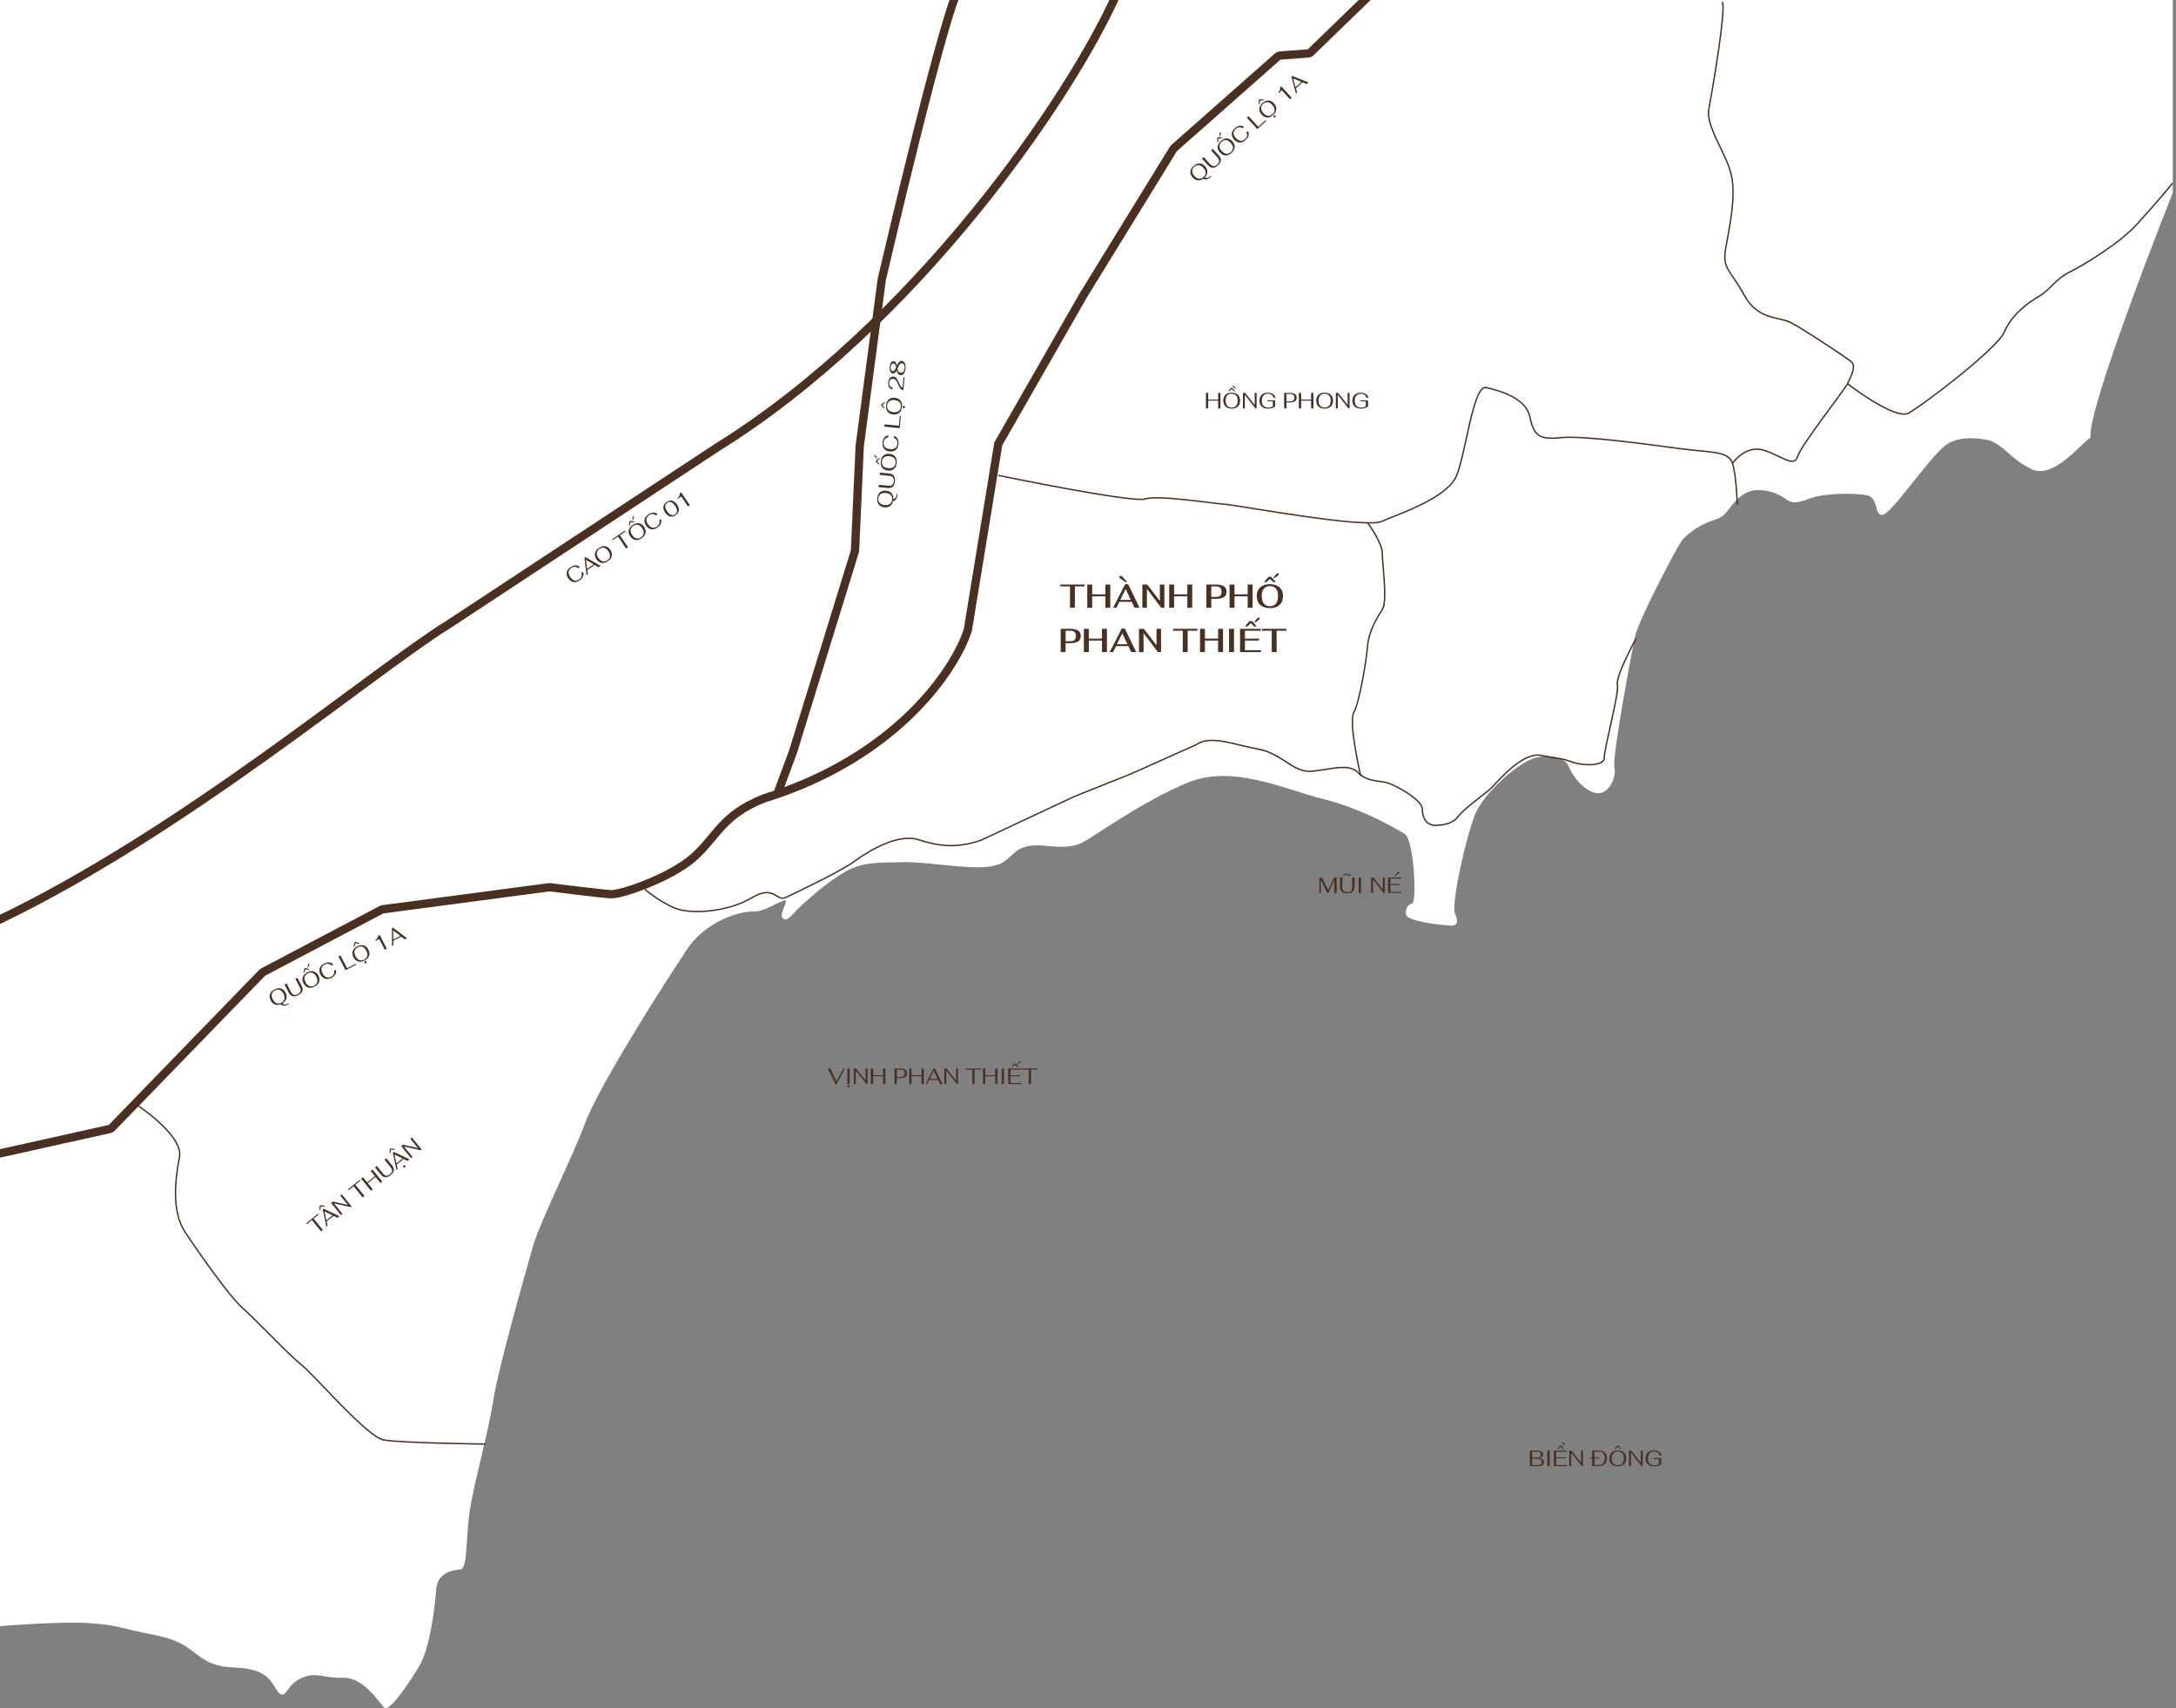 <svg width="786" height="617" viewBox="0 0 786 617" fill="none" xmlns="http://www.w3.org/2000/svg">
<rect x="0" y="0" width="786" height="617" fill="#808080" stroke="none"/>
<path d="M-0.16 587.31V-1.32H784.84V69.6C784.84 69.6 753.58 148.15 755.17 157.97C751.46 160.35 741.64 173.36 733.68 169.38C725.72 165.4 724.29 161.04 718.55 159.03C718.55 159.03 708.64 156.45 702.76 160.8C696.88 165.15 682.88 186.22 679.82 185.98C676.76 185.74 678.76 179.63 674.05 178.8C669.34 177.97 658.63 178.15 653.75 180.02C648.87 181.89 647.12 181.9 644.75 180.02C642.38 178.14 634.87 175.14 629.75 178.52C624.63 181.9 624.37 186.28 619.62 187.65C614.87 189.02 609.48 192.41 607.23 195.65C604.98 198.89 591.72 224.43 590.59 229.81C589.46 235.19 582.28 273.24 583.14 277.16C584 281.08 580.69 287.93 575.67 286.22C570.65 284.51 567.23 278.63 566.37 276.3C565.51 273.97 559.15 271.65 552.91 274.3C546.67 276.95 536.14 286.67 533.08 293.52C530.02 300.37 524.27 325.34 525.49 329.74C526.49 332.07 527.08 334.39 524.02 334.27C520.96 334.15 508.11 332.8 507.87 330.27C507.63 327.74 508.53 326.85 510.15 326.27C511.77 325.69 510.81 303.19 507.36 301.14C503.91 299.09 492.19 292.14 477.97 288.57C463.75 285 445.37 276.05 429.24 282.57C413.11 289.09 394.68 302.45 390.94 304.32C387.2 306.19 382.58 305.9 379.41 305.62C376.24 305.34 370.63 304.46 366.88 307.62C363.13 310.78 362.28 312.7 355.08 313.18C347.88 313.66 332.9 311.08 326.13 311.37C319.36 311.66 312.45 310.93 305.82 314.53C299.19 318.13 291.42 325.19 288.54 327.93C285.66 330.67 284.54 332.93 282.78 331.67C281.02 330.41 285.51 324.47 283.21 325.19C280.91 325.91 275.72 329.37 272.12 329.19C268.52 329.01 255.42 331.78 247.93 343.19C240.44 354.6 233.09 366.24 230.36 370.85C227.63 375.46 215.08 395.46 210.96 406.6C206.84 417.74 194.96 441.46 192.51 450.14C190.06 458.82 179.98 493.97 178.24 505.45C176.5 516.93 170.99 536.34 169.58 546.37C168.17 556.4 168.98 566.63 166.17 566.83C163.36 567.03 157.95 568.03 157.55 574.05C157.15 580.07 155.34 595.31 151.33 601.93C147.32 608.55 140.7 618.18 138.89 616.77C137.08 615.36 131.67 605.77 124.05 605.94C116.43 606.11 114.51 603.69 109.13 605.94C103.75 608.19 103.53 612.89 101.4 611.88C99.27 610.87 98.82 605.61 92.55 603.48C86.28 601.35 81.45 603.25 75.18 600.12C68.91 596.99 68.01 592.83 55.79 590.48C43.57 588.13 43.24 587.01 32.71 586.22C22.18 585.43 -0.16 587.31 -0.16 587.31Z" fill="white"/>
<path d="M403.5 -2.5C386.5 36 330 117.5 259.339 161.389L162 225.5C134.5 242.5 65.6 301 -2 333" stroke="#4A3021" stroke-width="3" stroke-miterlimit="10"/>
<path d="M-2 417L39.748 407.715C39.938 407.673 40.112 407.576 40.248 407.436L94.719 351.295C94.793 351.219 94.878 351.155 94.971 351.106L137.872 328.504C137.977 328.449 138.09 328.412 138.207 328.397L198.382 320.437C198.467 320.426 198.541 320.424 198.626 320.435C200.187 320.632 217.017 322.75 220.63 322.95C224.42 323.16 241.92 317.1 250.35 309.81C258.78 302.52 260.5 294.5 275.84 288.39C324.036 273.526 345.061 241.701 349.579 227.577C349.593 227.531 349.604 227.486 349.612 227.439L360.6 160.29L391.37 106.55L423.882 53.727C423.934 53.643 423.998 53.567 424.072 53.502L461.638 20.323C461.802 20.178 462.007 20.091 462.224 20.075L472.7 19.278C472.933 19.26 473.152 19.161 473.32 18.999L495.5 -2.5" stroke="#4A3021" stroke-width="3" stroke-miterlimit="10"/>
<path d="M347 -5C342.5 -2.5 318.5 101.001 318.5 101.001L310.542 161.071L308.832 198.971L286.431 271.561L280.5 287.5" stroke="#4A3021" stroke-width="3" stroke-miterlimit="10"/>
<path d="M360.609 171.681C360.609 171.681 408.919 181.681 413.609 180.201C418.299 178.721 437.019 181.691 442.339 182.111C447.659 182.531 492.999 191.051 499.169 188.281C505.339 185.511 522.789 179.981 526.169 171.681C529.549 163.381 532.169 138.911 536.809 139.971C541.449 141.031 551.069 143.591 552.559 150.401C554.049 157.211 555.749 158.911 563.839 158.061C571.929 157.211 596.189 160.621 607.039 162.061C617.889 163.501 624.28 162.761 625.77 167.301C627.26 171.841 627.529 182.231 627.529 182.231" stroke="#4A3021" stroke-width="0.5" stroke-miterlimit="10"/>
<path d="M625.789 167.35C625.789 167.35 630.439 160.5 637.139 162.61C643.839 164.72 647.979 169.06 649.359 164.78C650.739 160.5 666.259 140.84 667.359 138.55C668.459 136.26 670.579 132.3 668.829 130.74C667.079 129.18 651.199 118.74 646.879 116.5C642.559 114.26 635.029 115.77 629.979 106.5C624.929 97.23 621.979 97.22 623.369 89.5C624.759 81.78 627.129 70.94 625.369 63.13C623.609 55.32 616.089 45.86 617.279 39.34C618.469 32.82 623.529 3.63 622.149 0.68" stroke="#4A3021" stroke-width="0.5" stroke-miterlimit="10"/>
<path d="M667.359 138.6C667.359 138.6 684.519 151.89 689.439 149.18C694.359 146.47 721.379 126.05 724.019 119.84C726.659 113.63 732.399 109.44 736.739 106.84C741.079 104.24 742.049 101.05 747.739 98.17C753.429 95.29 765.539 87.88 771.819 81.07C778.099 74.26 784.819 66.15 784.819 66.15" stroke="#4A3021" stroke-width="0.5" stroke-miterlimit="10"/>
<path d="M48.832 398.6C48.832 398.6 66.392 410 64.832 417.89C63.272 425.78 61.952 437.51 66.762 444.81C71.572 452.11 82.912 468.28 87.532 472.32C92.152 476.36 104.262 489.24 109.072 493.09C113.882 496.94 132.532 518.86 138.502 520.02C144.472 521.18 175.332 521.53 175.332 521.53" stroke="#4A3021" stroke-width="0.5" stroke-miterlimit="10"/>
<path d="M232.961 321.21C232.961 321.21 240.251 327.38 246.081 328.67C251.911 329.96 263.391 329.1 271.571 324.22C279.751 319.34 280.331 325.8 283.921 324.08C287.511 322.36 303.441 314.89 308.921 310.87C314.401 306.85 324.711 300.97 331.751 303.26C338.791 305.55 345.671 306.56 354.431 303.41L388.161 287.62L408.5 279.5L432 269C437.17 265.27 445.861 269 454.471 270.54C463.081 272.08 467.101 279.15 473.851 278.54C480.601 277.93 487.201 275.54 490.501 278.98C493.801 282.42 498.111 281.85 501.121 282.71C504.131 283.57 513.751 288.88 513.751 292.18C513.751 295.48 515.331 298.18 518.631 298.07C521.931 297.96 524.951 297.35 526.811 294.76C528.671 292.17 537.151 286.15 538.871 284.43C540.591 282.71 549.781 271.51 556.531 272.8C563.281 274.09 563.991 273.8 568.011 275.24C572.031 276.68 579.641 276.68 579.491 273.66C579.341 270.64 584.951 250.27 584.231 247.25C583.511 244.23 590.961 230.6 590.961 230.6" stroke="#4A3021" stroke-width="0.5" stroke-miterlimit="10"/>
<path d="M386.5 211.784H382.996V211.1H391.768V211.784H388.264V219.5H386.5V211.784ZM392.73 211.1H394.506V214.652H399.27V211.1H401.046V219.5H399.27V215.336H394.506V219.5H392.73V211.1ZM408.784 217.352H404.32L403.276 219.5H402.052L406.42 210.98H407.5L411.616 219.5H409.792L408.784 217.352ZM408.46 216.668L406.6 212.696L404.656 216.668H408.46ZM404.752 208.964C404.424 208.748 404.26 208.548 404.26 208.364C404.26 208.252 404.304 208.164 404.392 208.1C404.48 208.036 404.596 208.004 404.74 208.004C404.9 208.004 405.044 208.032 405.172 208.088C405.3 208.144 405.42 208.236 405.532 208.364L407.176 210.26H406.6L404.752 208.964ZM412.64 211.1H414.392L418.964 217.052V211.1H420.596V219.5H419.468L414.272 212.66V219.5H412.64V211.1ZM422.331 211.1H424.107V214.652H428.871V211.1H430.647V219.5H428.871V215.336H424.107V219.5H422.331V211.1ZM435.76 211.1H439.168C440.392 211.1 441.336 211.304 442 211.712C442.672 212.112 443.008 212.772 443.008 213.692C443.008 214.604 442.68 215.264 442.024 215.672C441.368 216.08 440.416 216.284 439.168 216.284H437.536V219.5H435.76V211.1ZM439.192 215.588C439.872 215.588 440.384 215.448 440.728 215.168C441.072 214.888 441.244 214.396 441.244 213.692C441.244 213.004 441.072 212.516 440.728 212.228C440.392 211.932 439.88 211.784 439.192 211.784H437.536V215.588H439.192ZM444.14 211.1H445.916V214.652H450.68V211.1H452.456V219.5H450.68V215.336H445.916V219.5H444.14V211.1ZM458.718 219.62C457.734 219.62 456.882 219.448 456.162 219.104C455.45 218.76 454.906 218.264 454.53 217.616C454.154 216.96 453.966 216.176 453.966 215.264C453.966 214.368 454.154 213.6 454.53 212.96C454.914 212.32 455.462 211.832 456.174 211.496C456.886 211.152 457.734 210.98 458.718 210.98C459.694 210.98 460.534 211.152 461.238 211.496C461.95 211.832 462.494 212.32 462.87 212.96C463.254 213.6 463.446 214.368 463.446 215.264C463.446 216.176 463.258 216.96 462.882 217.616C462.506 218.264 461.962 218.76 461.25 219.104C460.538 219.448 459.694 219.62 458.718 219.62ZM458.718 218.936C459.662 218.936 460.386 218.624 460.89 218C461.394 217.368 461.646 216.456 461.646 215.264C461.646 214.096 461.394 213.204 460.89 212.588C460.386 211.972 459.662 211.664 458.718 211.664C457.766 211.664 457.034 211.976 456.522 212.6C456.018 213.216 455.766 214.104 455.766 215.264C455.766 216.456 456.018 217.368 456.522 218C457.026 218.624 457.758 218.936 458.718 218.936ZM460.986 207.344C461.138 207.152 461.322 207.056 461.538 207.056C461.666 207.056 461.766 207.084 461.838 207.14C461.918 207.196 461.958 207.272 461.958 207.368C461.958 207.448 461.906 207.544 461.802 207.656C461.706 207.76 461.542 207.904 461.31 208.088L460.47 208.736H459.93L460.986 207.344ZM458.202 208.328H459.234L460.83 210.26H459.978L458.718 209.072L457.458 210.26H456.606L458.202 208.328ZM383.137 227.1H386.545C387.769 227.1 388.713 227.304 389.377 227.712C390.049 228.112 390.385 228.772 390.385 229.692C390.385 230.604 390.057 231.264 389.401 231.672C388.745 232.08 387.793 232.284 386.545 232.284H384.913V235.5H383.137V227.1ZM386.569 231.588C387.249 231.588 387.761 231.448 388.105 231.168C388.449 230.888 388.621 230.396 388.621 229.692C388.621 229.004 388.449 228.516 388.105 228.228C387.769 227.932 387.257 227.784 386.569 227.784H384.913V231.588H386.569ZM391.517 227.1H393.293V230.652H398.057V227.1H399.833V235.5H398.057V231.336H393.293V235.5H391.517V227.1ZM407.571 233.352H403.107L402.063 235.5H400.839L405.207 226.98H406.287L410.403 235.5H408.579L407.571 233.352ZM407.247 232.668L405.387 228.696L403.443 232.668H407.247ZM411.427 227.1H413.179L417.751 233.052V227.1H419.383V235.5H418.255L413.059 228.66V235.5H411.427V227.1ZM427.229 227.784H423.725V227.1H432.497V227.784H428.993V235.5H427.229V227.784ZM433.458 227.1H435.234V230.652H439.998V227.1H441.774V235.5H439.998V231.336H435.234V235.5H433.458V227.1ZM443.957 227.1H445.733V235.5H443.957V227.1ZM447.919 227.1H455.467V227.784H449.695V230.652H454.795V231.336H449.695V234.816H455.467V235.5H447.919V227.1ZM454.087 223.344C454.239 223.152 454.423 223.056 454.639 223.056C454.767 223.056 454.867 223.084 454.939 223.14C455.019 223.196 455.059 223.272 455.059 223.368C455.059 223.448 455.007 223.544 454.903 223.656C454.807 223.76 454.643 223.904 454.411 224.088L453.571 224.736H453.031L454.087 223.344ZM451.303 224.328H452.335L453.931 226.26H453.079L451.819 225.072L450.559 226.26H449.707L451.303 224.328ZM459.373 227.784H455.869V227.1H464.641V227.784H461.137V235.5H459.373V227.784Z" fill="#4A3021"/>
<path d="M112.649 440.628L110.81 442.12L110.568 441.822L114.886 438.319L115.128 438.617L113.295 440.104L116.581 444.155L115.935 444.679L112.649 440.628ZM120.493 439.106L117.989 441.137L118.341 442.727L117.906 443.079L116.589 436.834L116.924 436.562L122.634 439.244L121.938 439.808L120.493 439.106ZM120.108 438.924L117.184 437.505L117.896 440.718L120.108 438.924ZM115.428 435.581L115.863 435.229L117.405 435.554L117.1 435.801L115.883 435.697L115.733 436.91L115.429 437.157L115.428 435.581ZM119.623 434.475L120.275 433.946L125.659 435.172L122.922 431.799L123.468 431.355L126.997 435.704L126.674 435.966L120.628 434.597L123.698 438.38L123.151 438.824L119.623 434.475ZM127.712 428.406L125.874 429.898L125.632 429.6L129.949 426.096L130.191 426.395L128.358 427.882L131.645 431.932L130.999 432.456L127.712 428.406ZM130.464 425.679L131.11 425.154L132.627 427.024L135.417 424.761L133.899 422.891L134.546 422.367L138.074 426.716L137.428 427.24L135.654 425.053L132.864 427.316L134.639 429.503L133.992 430.027L130.464 425.679ZM141.086 424.375C140.365 424.96 139.714 425.224 139.132 425.167C138.551 425.102 138.015 424.768 137.525 424.163L135.463 421.623L136.109 421.098L138.287 423.782C138.663 424.246 139.06 424.511 139.478 424.577C139.896 424.643 140.351 424.477 140.844 424.077C141.328 423.683 141.583 423.278 141.607 422.859C141.636 422.438 141.459 421.991 141.076 421.519L138.898 418.835L139.544 418.311L141.606 420.852C142.097 421.456 142.314 422.05 142.257 422.631C142.197 423.209 141.806 423.79 141.086 424.375ZM145.803 418.569L143.299 420.601L143.651 422.19L143.216 422.543L141.899 416.297L142.234 416.025L147.944 418.707L147.248 419.272L145.803 418.569ZM145.418 418.387L142.495 416.968L143.206 420.182L145.418 418.387ZM146.324 421.536C146.229 421.613 146.125 421.646 146.013 421.634C145.908 421.623 145.818 421.572 145.744 421.481C145.67 421.39 145.639 421.292 145.65 421.187C145.665 421.078 145.72 420.985 145.815 420.908C145.91 420.831 146.011 420.798 146.116 420.809C146.225 420.816 146.316 420.866 146.39 420.957C146.464 421.048 146.494 421.148 146.479 421.256C146.471 421.365 146.42 421.458 146.324 421.536ZM140.738 415.045L141.173 414.692L142.715 415.017L142.41 415.264L141.193 415.16L141.044 416.373L140.739 416.62L140.738 415.045ZM144.933 413.939L145.585 413.409L150.969 414.635L148.232 411.262L148.778 410.818L152.307 415.167L151.984 415.429L145.938 414.06L149.008 417.844L148.461 418.287L144.933 413.939Z" fill="#4A3021"/>
<path d="M482.824 316.9V322.5H481.992V317.796L479.816 322.5H479.424L477.088 317.732V322.5H476.592V316.9H477.544L479.776 321.508L481.912 316.9H482.824ZM486.646 322.58C485.718 322.58 485.046 322.375 484.63 321.964C484.219 321.548 484.014 320.951 484.014 320.172V316.9H484.846V320.356C484.846 320.953 484.987 321.409 485.27 321.724C485.553 322.039 486.011 322.196 486.646 322.196C487.27 322.196 487.723 322.041 488.006 321.732C488.294 321.423 488.438 320.964 488.438 320.356V316.9H489.27V320.172C489.27 320.951 489.065 321.548 488.654 321.964C488.243 322.375 487.574 322.58 486.646 322.58ZM485.254 316.34C485.254 316.073 485.329 315.857 485.478 315.692C485.633 315.527 485.833 315.444 486.078 315.444C486.227 315.444 486.358 315.473 486.47 315.532C486.587 315.585 486.71 315.663 486.838 315.764C486.929 315.839 487.011 315.897 487.086 315.94C487.161 315.983 487.235 316.004 487.31 316.004C487.449 316.004 487.566 315.953 487.662 315.852C487.763 315.745 487.819 315.609 487.83 315.444H488.038C488.038 315.705 487.961 315.921 487.806 316.092C487.657 316.257 487.462 316.34 487.222 316.34C487.067 316.34 486.937 316.316 486.83 316.268C486.729 316.215 486.617 316.14 486.494 316.044C486.409 315.975 486.334 315.924 486.27 315.892C486.206 315.855 486.131 315.836 486.046 315.836C485.881 315.836 485.745 315.884 485.638 315.98C485.531 316.071 485.475 316.191 485.47 316.34H485.254ZM490.779 316.9H491.611V322.5H490.779V316.9ZM495.248 316.9H496.088L499.496 321.244V316.9H500.2V322.5H499.784L495.952 317.628V322.5H495.248V316.9ZM501.381 316.9H506.125V317.284H502.213V319.308H505.669V319.684H502.213V322.116H506.125V322.5H501.381V316.9ZM504.821 315.108C504.944 314.969 505.085 314.9 505.245 314.9C505.325 314.9 505.386 314.921 505.429 314.964C505.477 315.001 505.501 315.049 505.501 315.108C505.501 315.22 505.4 315.345 505.197 315.484L503.973 316.34H503.693L504.821 315.108Z" fill="#4A3021"/>
<path d="M299.032 385.9H299.952L302.184 390.628L304.584 385.9H305.128L302.24 391.58H301.808L299.032 385.9ZM306.076 385.9H306.908V391.5H306.076V385.9ZM306.492 392.676C306.37 392.676 306.268 392.636 306.188 392.556C306.114 392.481 306.076 392.385 306.076 392.268C306.076 392.151 306.114 392.055 306.188 391.98C306.268 391.905 306.37 391.868 306.492 391.868C306.615 391.868 306.714 391.905 306.788 391.98C306.868 392.055 306.908 392.151 306.908 392.268C306.908 392.385 306.868 392.481 306.788 392.556C306.714 392.636 306.615 392.676 306.492 392.676ZM308.42 385.9H309.26L312.668 390.244V385.9H313.372V391.5H312.956L309.124 386.628V391.5H308.42V385.9ZM314.553 385.9H315.385V388.308H318.977V385.9H319.809V391.5H318.977V388.684H315.385V391.5H314.553V385.9ZM323.115 385.9H325.235C326.003 385.9 326.598 386.041 327.019 386.324C327.441 386.607 327.651 387.039 327.651 387.62C327.651 388.196 327.443 388.625 327.027 388.908C326.611 389.191 326.014 389.332 325.235 389.332H323.947V391.5H323.115V385.9ZM325.251 388.948C326.297 388.948 326.819 388.505 326.819 387.62C326.819 386.729 326.297 386.284 325.251 386.284H323.947V388.948H325.251ZM328.428 385.9H329.26V388.308H332.852V385.9H333.684V391.5H332.852V388.684H329.26V391.5H328.428V385.9ZM338.857 390.044H335.633L334.905 391.5H334.345L337.257 385.82H337.689L340.433 391.5H339.537L338.857 390.044ZM338.673 389.66L337.297 386.716L335.825 389.66H338.673ZM341.1 385.9H341.94L345.348 390.244V385.9H346.052V391.5H345.636L341.804 386.628V391.5H341.1V385.9ZM351.206 386.284H348.838V385.9H354.398V386.284H352.038V391.5H351.206V386.284ZM355.061 385.9H355.893V388.308H359.485V385.9H360.317V391.5H359.485V388.684H355.893V391.5H355.061V385.9ZM361.826 385.9H362.658V391.5H361.826V385.9ZM364.17 385.9H368.914V386.284H365.002V388.308H368.458V388.684H365.002V391.116H368.914V391.5H364.17V385.9ZM368.162 383.484C368.274 383.356 368.381 383.292 368.482 383.292C368.551 383.292 368.607 383.311 368.65 383.348C368.693 383.38 368.714 383.425 368.714 383.484C368.714 383.537 368.687 383.591 368.634 383.644C368.581 383.697 368.485 383.777 368.346 383.884L367.642 384.396H367.378L368.162 383.484ZM366.33 384.116H366.89L367.882 385.34H367.49L366.61 384.492L365.73 385.34H365.338L366.33 384.116ZM371.581 386.284H369.213V385.9H374.773V386.284H372.413V391.5H371.581V386.284Z" fill="#4A3021"/>
<path d="M552.592 523.9H555.2C555.872 523.9 556.405 524.017 556.8 524.252C557.195 524.487 557.392 524.807 557.392 525.212C557.392 525.559 557.251 525.857 556.968 526.108C556.685 526.353 556.315 526.511 555.856 526.58C556.464 526.639 556.928 526.78 557.248 527.004C557.568 527.223 557.728 527.553 557.728 527.996C557.728 528.481 557.528 528.855 557.128 529.116C556.728 529.372 556.149 529.5 555.392 529.5H552.592V523.9ZM554.896 526.404C555.435 526.404 555.848 526.308 556.136 526.116C556.424 525.919 556.568 525.633 556.568 525.26C556.568 524.929 556.432 524.684 556.16 524.524C555.888 524.364 555.475 524.284 554.92 524.284H553.424V526.404H554.896ZM555.472 529.116C555.92 529.116 556.269 529.015 556.52 528.812C556.771 528.609 556.896 528.324 556.896 527.956C556.896 527.567 556.723 527.276 556.376 527.084C556.035 526.887 555.525 526.788 554.848 526.788H553.424V529.116H555.472ZM558.92 523.9H559.752V529.5H558.92V523.9ZM561.264 523.9H566.008V524.284H562.096V526.308H565.552V526.684H562.096V529.116H566.008V529.5H561.264V523.9ZM564.472 522.18C564.461 522.137 564.456 522.103 564.456 522.076C564.456 521.996 564.475 521.932 564.512 521.884C564.555 521.836 564.619 521.783 564.704 521.724C564.784 521.671 564.845 521.617 564.888 521.564C564.931 521.511 564.952 521.447 564.952 521.372C564.952 521.308 564.931 521.255 564.888 521.212C564.845 521.169 564.779 521.148 564.688 521.148C564.592 521.148 564.52 521.172 564.472 521.22C564.429 521.268 564.405 521.324 564.4 521.388H564.088C564.088 521.249 564.147 521.14 564.264 521.06C564.381 520.98 564.531 520.94 564.712 520.94C564.893 520.94 565.037 520.98 565.144 521.06C565.251 521.14 565.304 521.249 565.304 521.388C565.304 521.489 565.28 521.569 565.232 521.628C565.184 521.681 565.112 521.743 565.016 521.812C564.947 521.855 564.893 521.897 564.856 521.94C564.824 521.977 564.808 522.023 564.808 522.076C564.808 522.113 564.816 522.148 564.832 522.18H564.472ZM563.424 522.116H563.984L564.976 523.34H564.584L563.704 522.492L562.824 523.34H562.432L563.424 522.116ZM566.826 523.9H567.666L571.074 528.244V523.9H571.778V529.5H571.362L567.53 524.628V529.5H566.826V523.9ZM577.268 523.9C578.314 523.9 579.108 524.129 579.652 524.588C580.196 525.047 580.468 525.719 580.468 526.604C580.468 527.527 580.194 528.241 579.644 528.748C579.1 529.249 578.324 529.5 577.316 529.5H575.092V526.716H574.476V526.364H575.092V523.9H577.268ZM577.428 529.116C578.138 529.116 578.682 528.9 579.06 528.468C579.444 528.036 579.636 527.415 579.636 526.604C579.636 525.841 579.45 525.265 579.076 524.876C578.703 524.481 578.154 524.284 577.428 524.284H575.924V526.364H577.62V526.716H575.924V529.116H577.428ZM584.378 529.58C583.749 529.58 583.207 529.465 582.754 529.236C582.301 529.007 581.954 528.676 581.714 528.244C581.474 527.807 581.354 527.284 581.354 526.676C581.354 526.079 581.474 525.567 581.714 525.14C581.954 524.708 582.301 524.38 582.754 524.156C583.207 523.932 583.749 523.82 584.378 523.82C585.007 523.82 585.546 523.932 585.994 524.156C586.447 524.38 586.794 524.708 587.034 525.14C587.274 525.567 587.394 526.079 587.394 526.676C587.394 527.284 587.274 527.807 587.034 528.244C586.794 528.676 586.447 529.007 585.994 529.236C585.546 529.465 585.007 529.58 584.378 529.58ZM584.378 529.196C585.071 529.196 585.607 528.977 585.986 528.54C586.365 528.103 586.554 527.481 586.554 526.676C586.554 525.887 586.365 525.279 585.986 524.852C585.613 524.42 585.077 524.204 584.378 524.204C583.679 524.204 583.141 524.417 582.762 524.844C582.383 525.271 582.194 525.881 582.194 526.676C582.194 527.481 582.383 528.103 582.762 528.54C583.141 528.977 583.679 529.196 584.378 529.196ZM584.098 522.116H584.658L585.65 523.34H585.258L584.378 522.492L583.498 523.34H583.106L584.098 522.116ZM588.428 523.9H589.268L592.676 528.244V523.9H593.38V529.5H592.964L589.132 524.628V529.5H588.428V523.9ZM597.513 529.58C596.862 529.58 596.305 529.468 595.841 529.244C595.377 529.015 595.022 528.684 594.777 528.252C594.531 527.82 594.409 527.305 594.409 526.708C594.409 526.111 594.529 525.596 594.769 525.164C595.009 524.732 595.355 524.401 595.809 524.172C596.262 523.937 596.801 523.82 597.425 523.82C598.182 523.82 598.803 523.985 599.289 524.316C599.779 524.641 600.075 525.092 600.177 525.668H599.457C599.361 525.199 599.139 524.839 598.793 524.588C598.446 524.332 597.998 524.204 597.449 524.204C596.761 524.204 596.222 524.425 595.833 524.868C595.443 525.305 595.249 525.916 595.249 526.7C595.249 527.495 595.446 528.111 595.841 528.548C596.241 528.98 596.801 529.196 597.521 529.196C597.857 529.196 598.163 529.161 598.441 529.092C598.718 529.017 598.982 528.903 599.233 528.748V526.932H597.273V526.572H600.065V528.804C599.75 529.055 599.374 529.247 598.937 529.38C598.505 529.513 598.03 529.58 597.513 529.58Z" fill="#4A3021"/>
<path d="M101.999 362.354C102.229 362.612 102.533 362.751 102.911 362.772C103.29 362.796 103.686 362.702 104.098 362.487C104.183 362.443 104.264 362.392 104.342 362.333L104.389 362.579C104.233 362.696 104.078 362.795 103.921 362.877C103.614 363.037 103.294 363.137 102.96 363.179C102.634 363.222 102.325 363.2 102.032 363.112C101.742 363.028 101.498 362.888 101.299 362.691C100.559 362.967 99.883 362.986 99.271 362.745C98.656 362.5 98.159 362.013 97.78 361.284C97.504 360.755 97.374 360.245 97.39 359.756C97.404 359.262 97.56 358.811 97.859 358.403C98.157 357.995 98.586 357.645 99.144 357.355C99.702 357.064 100.232 356.915 100.732 356.907C101.238 356.896 101.697 357.027 102.109 357.299C102.519 357.567 102.862 357.966 103.138 358.496C103.544 359.276 103.647 360.004 103.445 360.68C103.242 361.352 102.759 361.909 101.999 362.354ZM98.525 360.897C98.897 361.611 99.352 362.075 99.89 362.288C100.428 362.501 101.006 362.446 101.626 362.123C102.241 361.803 102.616 361.362 102.75 360.799C102.884 360.236 102.765 359.598 102.393 358.883C102.028 358.183 101.58 357.731 101.047 357.528C100.516 357.317 99.941 357.373 99.321 357.695C98.701 358.018 98.322 358.456 98.183 359.009C98.044 359.563 98.158 360.192 98.525 360.897ZM107.73 359.379C106.907 359.807 106.216 359.935 105.658 359.763C105.101 359.584 104.643 359.149 104.284 358.458L102.773 355.556L103.511 355.172L105.107 358.237C105.383 358.767 105.719 359.106 106.115 359.255C106.511 359.403 106.99 359.331 107.553 359.038C108.107 358.75 108.437 358.403 108.545 357.999C108.658 357.591 108.574 357.118 108.293 356.579L106.697 353.513L107.435 353.129L108.946 356.031C109.306 356.722 109.399 357.346 109.227 357.905C109.052 358.459 108.554 358.95 107.73 359.379ZM113.653 356.295C113.095 356.586 112.562 356.734 112.054 356.74C111.546 356.746 111.086 356.613 110.674 356.34C110.259 356.063 109.911 355.655 109.63 355.116C109.354 354.586 109.224 354.076 109.24 353.587C109.254 353.093 109.41 352.642 109.708 352.234C110.007 351.826 110.436 351.477 110.994 351.186C111.552 350.896 112.082 350.746 112.582 350.738C113.088 350.727 113.547 350.858 113.959 351.131C114.369 351.398 114.712 351.797 114.988 352.327C115.268 352.866 115.403 353.385 115.392 353.884C115.379 354.378 115.224 354.831 114.928 355.244C114.637 355.654 114.212 356.005 113.653 356.295ZM113.476 355.955C114.091 355.635 114.466 355.193 114.6 354.63C114.733 354.068 114.615 353.429 114.243 352.715C113.878 352.015 113.43 351.563 112.897 351.359C112.366 351.148 111.791 351.204 111.171 351.527C110.551 351.849 110.172 352.287 110.033 352.841C109.894 353.394 110.008 354.023 110.375 354.728C110.747 355.442 111.202 355.906 111.74 356.119C112.278 356.332 112.856 356.277 113.476 355.955ZM111.292 348.397C111.332 348.232 111.397 348.126 111.487 348.079C111.548 348.047 111.607 348.038 111.662 348.052C111.714 348.06 111.754 348.091 111.781 348.143C111.806 348.19 111.807 348.25 111.784 348.321C111.762 348.393 111.713 348.509 111.64 348.667L111.252 349.447L111.017 349.568L111.292 348.397ZM109.959 349.804L110.455 349.545L111.9 350.173L111.553 350.354L110.381 350.008L109.992 351.167L109.644 351.348L109.959 349.804ZM119.744 353.125C118.897 353.566 118.131 353.682 117.445 353.474C116.759 353.266 116.201 352.748 115.77 351.92C115.349 351.111 115.249 350.369 115.469 349.695C115.694 349.019 116.228 348.462 117.07 348.023C117.756 347.666 118.389 347.52 118.97 347.584C119.55 347.649 120.015 347.918 120.364 348.392L119.725 348.724C119.433 348.359 119.072 348.144 118.641 348.08C118.209 348.011 117.756 348.099 117.282 348.345C116.667 348.666 116.293 349.101 116.159 349.652C116.029 350.2 116.148 350.827 116.515 351.532C116.889 352.251 117.343 352.718 117.876 352.934C118.407 353.144 118.982 353.089 119.602 352.766C120.075 352.52 120.406 352.203 120.595 351.816C120.785 351.429 120.812 351.008 120.678 350.555L121.317 350.223C121.505 350.78 121.459 351.315 121.179 351.828C120.898 352.34 120.42 352.773 119.744 353.125ZM122.232 345.426L122.97 345.042L125.378 349.669L128.501 348.043L128.678 348.384L124.818 350.393L122.232 345.426ZM131.699 346.902C131.14 347.192 130.607 347.341 130.099 347.346C129.591 347.352 129.131 347.219 128.719 346.947C128.304 346.67 127.956 346.261 127.675 345.722C127.4 345.192 127.27 344.683 127.285 344.193C127.299 343.699 127.455 343.248 127.754 342.84C128.052 342.432 128.481 342.083 129.039 341.792C129.597 341.502 130.127 341.353 130.627 341.344C131.133 341.334 131.592 341.465 132.004 341.737C132.414 342.005 132.757 342.403 133.033 342.933C133.314 343.472 133.449 343.991 133.438 344.49C133.424 344.984 133.269 345.438 132.973 345.85C132.682 346.261 132.257 346.611 131.699 346.902ZM131.521 346.561C132.136 346.241 132.511 345.799 132.645 345.237C132.779 344.674 132.66 344.035 132.288 343.321C131.923 342.621 131.475 342.169 130.942 341.965C130.411 341.755 129.836 341.81 129.216 342.133C128.596 342.456 128.217 342.894 128.078 343.447C127.939 344 128.053 344.629 128.42 345.334C128.792 346.049 129.247 346.512 129.785 346.725C130.323 346.938 130.902 346.884 131.521 346.561ZM132.205 347.874C132.096 347.93 131.987 347.942 131.88 347.908C131.779 347.876 131.701 347.808 131.647 347.704C131.593 347.6 131.582 347.498 131.614 347.397C131.65 347.294 131.723 347.214 131.832 347.157C131.94 347.1 132.045 347.088 132.146 347.12C132.251 347.149 132.331 347.216 132.385 347.32C132.439 347.424 132.448 347.528 132.412 347.631C132.383 347.736 132.313 347.817 132.205 347.874ZM128.004 340.41L128.5 340.152L129.946 340.779L129.598 340.96L128.426 340.615L128.037 341.773L127.689 341.954L128.004 340.41ZM136.988 339.133L135.697 339.806L135.553 339.529C135.898 339.337 136.16 339.108 136.339 338.84C136.516 338.567 136.595 338.274 136.575 337.959L137.143 337.664L139.729 342.631L139.005 343.008L136.988 339.133ZM144.948 338.273L142.089 339.761L142.115 341.389L141.618 341.647L141.579 335.265L141.962 335.065L147.019 338.836L146.224 339.25L144.948 338.273ZM144.608 338.017L142.028 336.041L142.082 339.332L144.608 338.017Z" fill="#4A3021"/>
<path d="M435.165 64.051C435.455 64.242 435.784 64.298 436.154 64.221C436.527 64.147 436.886 63.954 437.228 63.641C437.299 63.577 437.365 63.506 437.425 63.429L437.533 63.655C437.413 63.808 437.288 63.944 437.158 64.063C436.902 64.296 436.618 64.476 436.307 64.601C436.003 64.727 435.698 64.785 435.393 64.775C435.091 64.769 434.819 64.696 434.576 64.556C433.932 65.014 433.283 65.205 432.63 65.13C431.973 65.051 431.368 64.708 430.814 64.101C430.411 63.66 430.155 63.201 430.045 62.724C429.931 62.243 429.966 61.767 430.149 61.296C430.333 60.825 430.658 60.377 431.123 59.953C431.587 59.529 432.061 59.248 432.543 59.112C433.029 58.972 433.506 58.98 433.974 59.138C434.439 59.291 434.873 59.588 435.276 60.03C435.869 60.68 436.155 61.357 436.134 62.062C436.109 62.763 435.787 63.426 435.165 64.051ZM431.434 63.535C431.977 64.13 432.536 64.461 433.11 64.529C433.685 64.597 434.23 64.395 434.746 63.924C435.259 63.457 435.507 62.934 435.492 62.356C435.477 61.777 435.198 61.191 434.655 60.596C434.123 60.013 433.573 59.691 433.006 59.631C432.439 59.564 431.898 59.766 431.381 60.237C430.865 60.708 430.611 61.228 430.619 61.799C430.627 62.369 430.899 62.948 431.434 63.535ZM439.941 59.704C439.255 60.329 438.621 60.631 438.037 60.608C437.453 60.577 436.898 60.274 436.374 59.699L434.168 57.282L434.783 56.721L437.112 59.274C437.515 59.715 437.927 59.957 438.348 59.999C438.768 60.041 439.213 59.848 439.682 59.42C440.143 58.999 440.374 58.58 440.374 58.161C440.378 57.738 440.175 57.302 439.766 56.853L437.436 54.3L438.051 53.739L440.256 56.156C440.781 56.731 441.032 57.311 441.009 57.895C440.982 58.475 440.626 59.078 439.941 59.704ZM444.873 55.203C444.409 55.627 443.931 55.907 443.442 56.043C442.952 56.179 442.474 56.169 442.005 56.011C441.533 55.85 441.092 55.545 440.682 55.096C440.28 54.655 440.023 54.196 439.913 53.719C439.799 53.238 439.834 52.762 440.018 52.291C440.202 51.82 440.526 51.372 440.991 50.948C441.456 50.524 441.929 50.243 442.411 50.107C442.897 49.967 443.374 49.975 443.842 50.133C444.307 50.286 444.741 50.583 445.144 51.025C445.554 51.474 445.817 51.941 445.935 52.425C446.049 52.906 446.016 53.384 445.835 53.859C445.659 54.331 445.338 54.779 444.873 55.203ZM444.615 54.919C445.127 54.452 445.375 53.929 445.36 53.351C445.345 52.772 445.066 52.186 444.523 51.591C443.991 51.008 443.442 50.686 442.874 50.626C442.307 50.559 441.766 50.761 441.25 51.232C440.734 51.703 440.479 52.223 440.487 52.794C440.495 53.364 440.767 53.943 441.303 54.53C441.846 55.125 442.404 55.456 442.979 55.524C443.553 55.592 444.098 55.39 444.615 54.919ZM440.563 48.176C440.559 48.006 440.595 47.887 440.67 47.819C440.721 47.772 440.775 47.748 440.831 47.747C440.885 47.742 440.931 47.761 440.97 47.804C441.006 47.844 441.023 47.901 441.019 47.976C441.016 48.052 440.999 48.175 440.968 48.348L440.793 49.2L440.598 49.378L440.563 48.176ZM439.635 49.878L440.049 49.501L441.607 49.736L441.317 50L440.096 49.967L440.017 51.187L439.728 51.451L439.635 49.878ZM449.945 50.575C449.24 51.218 448.529 51.527 447.813 51.502C447.097 51.477 446.424 51.12 445.795 50.43C445.18 49.757 444.893 49.066 444.933 48.358C444.977 47.646 445.349 46.971 446.051 46.331C446.622 45.809 447.196 45.505 447.774 45.419C448.352 45.332 448.87 45.472 449.329 45.841L448.797 46.326C448.421 46.048 448.017 45.934 447.584 45.982C447.148 46.026 446.733 46.228 446.339 46.587C445.827 47.055 445.577 47.572 445.589 48.139C445.604 48.702 445.88 49.277 446.416 49.864C446.962 50.463 447.521 50.798 448.091 50.869C448.658 50.937 449.2 50.735 449.716 50.264C450.11 49.904 450.348 49.513 450.432 49.091C450.515 48.668 450.434 48.255 450.189 47.851L450.72 47.365C451.045 47.856 451.138 48.385 450.999 48.952C450.86 49.52 450.508 50.061 449.945 50.575ZM450.373 42.495L450.987 41.934L454.503 45.787L457.103 43.414L457.362 43.698L454.147 46.632L450.373 42.495ZM459.901 41.49C459.436 41.914 458.959 42.194 458.469 42.33C457.98 42.467 457.501 42.456 457.032 42.299C456.56 42.137 456.119 41.832 455.71 41.383C455.307 40.942 455.05 40.483 454.94 40.006C454.826 39.525 454.861 39.049 455.045 38.578C455.229 38.107 455.553 37.659 456.018 37.235C456.483 36.811 456.956 36.53 457.438 36.394C457.924 36.254 458.401 36.262 458.87 36.42C459.335 36.573 459.769 36.87 460.171 37.312C460.581 37.761 460.845 38.228 460.962 38.712C461.076 39.193 461.043 39.671 460.863 40.146C460.686 40.618 460.366 41.066 459.901 41.49ZM459.642 41.206C460.154 40.739 460.403 40.216 460.388 39.638C460.372 39.059 460.094 38.473 459.551 37.878C459.019 37.295 458.469 36.973 457.902 36.913C457.335 36.846 456.793 37.048 456.277 37.519C455.761 37.99 455.507 38.51 455.515 39.081C455.523 39.651 455.794 40.23 456.33 40.817C456.873 41.412 457.432 41.743 458.006 41.811C458.581 41.879 459.126 41.677 459.642 41.206ZM460.64 42.299C460.549 42.382 460.447 42.421 460.334 42.416C460.229 42.411 460.136 42.365 460.057 42.278C459.978 42.192 459.941 42.096 459.946 41.99C459.955 41.881 460.004 41.785 460.095 41.703C460.186 41.62 460.284 41.581 460.389 41.586C460.499 41.587 460.593 41.631 460.672 41.718C460.751 41.804 460.786 41.902 460.777 42.011C460.776 42.121 460.73 42.217 460.64 42.299ZM454.663 36.165L455.076 35.788L456.634 36.023L456.345 36.287L455.123 36.254L455.045 37.474L454.755 37.738L454.663 36.165ZM463.018 32.624L461.942 33.605L461.732 33.375C462.016 33.101 462.211 32.811 462.315 32.507C462.416 32.198 462.417 31.894 462.318 31.595L462.79 31.163L466.565 35.3L465.962 35.85L463.018 32.624ZM470.49 29.747L468.109 31.921L468.552 33.487L468.139 33.864L466.461 27.706L466.78 27.414L472.636 29.761L471.974 30.364L470.49 29.747ZM470.095 29.588L467.094 28.34L467.992 31.507L470.095 29.588Z" fill="#4A3021"/>
<path d="M322.648 180.269C322.991 180.216 323.273 180.036 323.494 179.73C323.721 179.425 323.857 179.041 323.9 178.579C323.909 178.483 323.91 178.387 323.903 178.29L324.135 178.384C324.149 178.578 324.148 178.763 324.131 178.938C324.099 179.283 324.009 179.607 323.863 179.909C323.723 180.207 323.536 180.454 323.303 180.652C323.075 180.85 322.825 180.979 322.551 181.039C322.382 181.811 322.03 182.388 321.496 182.772C320.956 183.155 320.278 183.308 319.46 183.231C318.865 183.175 318.367 183.008 317.965 182.729C317.557 182.449 317.263 182.073 317.083 181.601C316.902 181.129 316.841 180.579 316.9 179.952C316.959 179.326 317.121 178.8 317.386 178.375C317.652 177.945 318.011 177.63 318.464 177.432C318.911 177.233 319.432 177.162 320.027 177.218C320.903 177.3 321.57 177.61 322.028 178.146C322.482 178.681 322.688 179.389 322.648 180.269ZM319.539 182.395C320.341 182.47 320.977 182.34 321.448 182.004C321.919 181.668 322.187 181.152 322.253 180.457C322.318 179.767 322.15 179.212 321.75 178.794C321.35 178.376 320.75 178.13 319.948 178.054C319.162 177.98 318.539 178.111 318.079 178.448C317.614 178.78 317.348 179.293 317.283 179.989C317.217 180.684 317.379 181.24 317.768 181.657C318.157 182.074 318.748 182.32 319.539 182.395ZM323.262 173.84C323.175 174.764 322.907 175.414 322.459 175.79C322.007 176.16 321.393 176.308 320.617 176.235L317.36 175.928L317.438 175.1L320.879 175.424C321.473 175.48 321.941 175.382 322.28 175.13C322.62 174.878 322.82 174.436 322.879 173.804C322.938 173.183 322.826 172.717 322.545 172.407C322.264 172.091 321.821 171.905 321.216 171.848L317.775 171.523L317.853 170.695L321.11 171.002C321.886 171.075 322.461 171.336 322.837 171.783C323.207 172.231 323.349 172.916 323.262 173.84ZM323.888 167.192C323.829 167.819 323.664 168.347 323.393 168.777C323.122 169.207 322.761 169.521 322.308 169.719C321.85 169.917 321.319 169.988 320.713 169.931C320.119 169.875 319.62 169.707 319.218 169.428C318.81 169.149 318.516 168.773 318.336 168.3C318.155 167.828 318.094 167.279 318.154 166.652C318.213 166.025 318.375 165.5 318.64 165.075C318.905 164.644 319.264 164.33 319.717 164.132C320.164 163.933 320.685 163.861 321.28 163.917C321.885 163.974 322.394 164.143 322.807 164.423C323.215 164.702 323.511 165.078 323.697 165.551C323.884 166.019 323.947 166.566 323.888 167.192ZM323.506 167.156C323.571 166.466 323.403 165.912 323.004 165.494C322.604 165.076 322.003 164.829 321.201 164.754C320.415 164.679 319.792 164.811 319.332 165.148C318.867 165.479 318.601 165.992 318.536 166.688C318.47 167.384 318.632 167.94 319.021 168.357C319.411 168.774 320.001 169.02 320.792 169.094C321.594 169.17 322.23 169.04 322.701 168.704C323.172 168.368 323.44 167.852 323.506 167.156ZM315.973 164.888C315.856 164.764 315.803 164.652 315.812 164.551C315.819 164.482 315.843 164.428 315.884 164.389C315.92 164.35 315.967 164.333 316.025 164.338C316.078 164.343 316.129 164.375 316.177 164.433C316.225 164.491 316.296 164.594 316.389 164.742L316.833 165.491L316.808 165.754L315.973 164.888ZM316.431 166.771L316.483 166.213L317.795 165.341L317.758 165.731L316.831 166.527L317.593 167.483L317.556 167.873L316.431 166.771ZM324.532 160.357C324.443 161.307 324.124 162.014 323.577 162.477C323.03 162.939 322.292 163.127 321.363 163.039C320.455 162.954 319.777 162.635 319.331 162.084C318.885 161.528 318.707 160.778 318.796 159.832C318.869 159.062 319.09 158.451 319.459 157.998C319.828 157.546 320.307 157.302 320.894 157.266L320.827 157.983C320.361 158.03 319.985 158.217 319.697 158.543C319.404 158.869 319.232 159.298 319.182 159.829C319.117 160.519 319.279 161.07 319.669 161.482C320.059 161.888 320.65 162.128 321.441 162.203C322.248 162.279 322.887 162.152 323.358 161.821C323.823 161.49 324.088 160.976 324.154 160.281C324.204 159.75 324.117 159.3 323.895 158.931C323.673 158.562 323.335 158.31 322.881 158.176L322.949 157.459C323.519 157.604 323.944 157.934 324.222 158.447C324.5 158.961 324.604 159.597 324.532 160.357ZM319.418 154.087L319.496 153.259L324.689 153.748L325.019 150.244L325.401 150.28L324.993 154.613L319.418 154.087ZM325.796 146.938C325.737 147.565 325.572 148.093 325.302 148.523C325.031 148.953 324.669 149.267 324.216 149.465C323.759 149.663 323.227 149.734 322.622 149.677C322.027 149.621 321.528 149.453 321.126 149.174C320.719 148.895 320.425 148.519 320.244 148.046C320.064 147.574 320.003 147.025 320.062 146.398C320.121 145.771 320.283 145.246 320.548 144.821C320.814 144.39 321.173 144.076 321.625 143.878C322.072 143.679 322.593 143.607 323.188 143.663C323.794 143.72 324.303 143.889 324.715 144.169C325.123 144.448 325.42 144.824 325.606 145.297C325.792 145.765 325.855 146.312 325.796 146.938ZM325.414 146.902C325.479 146.212 325.312 145.658 324.912 145.24C324.512 144.822 323.911 144.575 323.109 144.499C322.324 144.425 321.7 144.557 321.24 144.894C320.775 145.225 320.51 145.738 320.444 146.434C320.379 147.13 320.54 147.686 320.93 148.103C321.319 148.52 321.909 148.766 322.7 148.84C323.502 148.916 324.139 148.786 324.609 148.45C325.08 148.114 325.349 147.598 325.414 146.902ZM326.888 147.041C326.876 147.163 326.827 147.26 326.74 147.333C326.658 147.4 326.559 147.428 326.442 147.417C326.326 147.406 326.234 147.36 326.166 147.278C326.099 147.192 326.072 147.087 326.083 146.965C326.095 146.843 326.141 146.748 326.222 146.681C326.304 146.608 326.404 146.578 326.52 146.589C326.637 146.6 326.729 146.649 326.796 146.735C326.869 146.817 326.899 146.919 326.888 147.041ZM318.339 146.517L318.392 145.959L319.703 145.087L319.667 145.477L318.74 146.273L319.501 147.229L319.465 147.619L318.339 146.517ZM326.279 140.966C325.89 140.887 325.544 140.667 325.24 140.306C324.937 139.945 324.637 139.4 324.342 138.67C324.158 138.23 323.985 137.882 323.821 137.625C323.658 137.369 323.486 137.178 323.305 137.054C323.118 136.929 322.903 136.856 322.659 136.833C322.234 136.792 321.898 136.889 321.651 137.123C321.399 137.357 321.25 137.712 321.205 138.19C321.158 138.684 321.246 139.086 321.469 139.396C321.687 139.701 322.01 139.878 322.439 139.93L322.372 140.646C321.836 140.532 321.432 140.247 321.158 139.793C320.885 139.339 320.78 138.78 320.842 138.116C320.885 137.664 320.991 137.275 321.161 136.949C321.332 136.616 321.553 136.367 321.826 136.2C322.099 136.033 322.4 135.964 322.729 135.995C323 136.021 323.244 136.111 323.459 136.265C323.67 136.419 323.875 136.661 324.074 136.99C324.274 137.314 324.492 137.761 324.727 138.329C324.889 138.714 325.032 139.017 325.156 139.237C325.28 139.453 325.409 139.618 325.543 139.732C325.672 139.84 325.826 139.919 326.003 139.968L326.356 136.225L326.722 136.259L326.279 140.966ZM323.973 132.012C324.25 131.401 324.527 130.963 324.803 130.7C325.08 130.432 325.389 130.313 325.729 130.345C326.053 130.376 326.326 130.512 326.55 130.752C326.774 130.988 326.934 131.308 327.03 131.714C327.126 132.119 327.149 132.587 327.099 133.118C327.05 133.633 326.944 134.076 326.781 134.446C326.618 134.811 326.41 135.086 326.156 135.271C325.904 135.451 325.618 135.526 325.3 135.496C324.928 135.461 324.62 135.29 324.376 134.983C324.126 134.675 323.969 134.27 323.904 133.765C323.688 134.179 323.47 134.477 323.249 134.66C323.023 134.842 322.782 134.921 322.528 134.897C322.108 134.858 321.795 134.622 321.59 134.19C321.379 133.758 321.306 133.191 321.372 132.49C321.413 132.06 321.502 131.685 321.639 131.366C321.776 131.047 321.951 130.806 322.165 130.644C322.373 130.482 322.605 130.413 322.859 130.437C323.136 130.463 323.373 130.616 323.571 130.897C323.765 131.178 323.898 131.55 323.973 132.012ZM322.463 134.047C322.702 134.07 322.918 133.967 323.111 133.739C323.304 133.505 323.519 133.097 323.757 132.514C323.658 132.14 323.517 131.846 323.334 131.63C323.151 131.41 322.948 131.289 322.725 131.268C322.465 131.243 322.24 131.353 322.051 131.598C321.862 131.843 321.748 132.172 321.709 132.586C321.67 133 321.72 133.343 321.861 133.613C321.997 133.878 322.198 134.022 322.463 134.047ZM326.761 133.03C326.81 132.51 326.741 132.083 326.553 131.749C326.364 131.415 326.087 131.231 325.721 131.196C325.535 131.179 325.367 131.225 325.218 131.334C325.063 131.437 324.913 131.616 324.765 131.87C324.618 132.124 324.457 132.475 324.28 132.925L324.156 133.219C324.217 133.653 324.346 133.994 324.542 134.243C324.733 134.486 324.983 134.622 325.291 134.651C325.684 134.688 326.015 134.559 326.284 134.263C326.553 133.967 326.712 133.556 326.761 133.03Z" fill="#4A3021"/>
<path d="M209.358 209.601C208.568 210.137 207.821 210.342 207.115 210.215C206.41 210.087 205.795 209.638 205.271 208.865C204.759 208.111 204.573 207.386 204.714 206.691C204.859 205.993 205.324 205.378 206.109 204.844C206.749 204.41 207.361 204.191 207.946 204.188C208.53 204.184 209.023 204.398 209.424 204.828L208.829 205.232C208.496 204.904 208.112 204.732 207.677 204.718C207.239 204.7 206.8 204.84 206.358 205.14C205.785 205.529 205.463 206.005 205.394 206.568C205.329 207.128 205.52 207.736 205.966 208.394C206.422 209.064 206.926 209.476 207.481 209.628C208.032 209.776 208.597 209.653 209.175 209.261C209.617 208.961 209.909 208.608 210.052 208.202C210.195 207.795 210.174 207.375 209.988 206.94L210.584 206.535C210.835 207.067 210.851 207.604 210.633 208.146C210.414 208.688 209.989 209.173 209.358 209.601ZM214.807 204.045L212.14 205.856L212.355 207.47L211.892 207.784L211.111 201.449L211.468 201.206L216.929 204.365L216.188 204.868L214.807 204.045ZM214.439 203.831L211.647 202.168L212.083 205.43L214.439 203.831ZM219.572 202.667C219.051 203.021 218.539 203.23 218.035 203.295C217.531 203.36 217.059 203.281 216.617 203.058C216.173 202.831 215.78 202.466 215.439 201.963C215.103 201.469 214.915 200.978 214.874 200.49C214.83 199.998 214.932 199.532 215.182 199.092C215.431 198.652 215.816 198.255 216.337 197.902C216.857 197.548 217.366 197.338 217.862 197.272C218.363 197.203 218.834 197.279 219.275 197.502C219.714 197.72 220.101 198.076 220.436 198.571C220.778 199.074 220.972 199.573 221.019 200.07C221.063 200.562 220.962 201.031 220.716 201.475C220.474 201.916 220.092 202.314 219.572 202.667ZM219.356 202.35C219.93 201.96 220.25 201.478 220.318 200.904C220.386 200.329 220.193 199.709 219.741 199.042C219.298 198.389 218.8 197.993 218.247 197.852C217.695 197.705 217.13 197.827 216.552 198.219C215.974 198.612 215.648 199.091 215.575 199.657C215.501 200.222 215.687 200.834 216.134 201.491C216.586 202.158 217.092 202.565 217.651 202.714C218.21 202.864 218.778 202.742 219.356 202.35ZM223.235 193.779L221.276 195.109L221.06 194.792L225.66 191.669L225.876 191.987L223.923 193.312L226.853 197.628L226.165 198.095L223.235 193.779ZM231.775 194.383C231.255 194.736 230.742 194.945 230.239 195.01C229.735 195.075 229.262 194.996 228.821 194.774C228.377 194.547 227.984 194.182 227.642 193.679C227.307 193.184 227.119 192.693 227.078 192.205C227.033 191.713 227.136 191.247 227.385 190.807C227.635 190.367 228.02 189.971 228.54 189.617C229.061 189.264 229.57 189.054 230.066 188.987C230.567 188.918 231.038 188.995 231.479 189.217C231.917 189.436 232.304 189.792 232.64 190.286C232.981 190.789 233.175 191.289 233.223 191.786C233.267 192.278 233.165 192.746 232.919 193.19C232.677 193.632 232.296 194.029 231.775 194.383ZM231.56 194.065C232.133 193.676 232.454 193.194 232.522 192.619C232.589 192.045 232.397 191.424 231.945 190.758C231.501 190.105 231.003 189.708 230.45 189.568C229.899 189.42 229.334 189.542 228.756 189.935C228.178 190.327 227.852 190.806 227.778 191.372C227.705 191.938 227.891 192.549 228.337 193.207C228.79 193.873 229.295 194.281 229.854 194.43C230.413 194.579 230.982 194.457 231.56 194.065ZM228.512 186.813C228.533 186.644 228.585 186.531 228.669 186.474C228.727 186.435 228.783 186.419 228.84 186.426C228.893 186.429 228.936 186.454 228.969 186.503C228.999 186.547 229.007 186.606 228.993 186.68C228.978 186.754 228.944 186.874 228.889 187.04L228.594 187.859L228.376 188.008L228.512 186.813ZM227.352 188.365L227.815 188.05L229.323 188.506L228.999 188.726L227.794 188.518L227.543 189.714L227.218 189.934L227.352 188.365ZM237.456 190.526C236.666 191.063 235.919 191.267 235.213 191.14C234.508 191.013 233.894 190.563 233.369 189.791C232.857 189.036 232.671 188.311 232.812 187.616C232.957 186.919 233.422 186.303 234.208 185.77C234.847 185.335 235.459 185.117 236.044 185.113C236.628 185.11 237.121 185.323 237.522 185.753L236.927 186.157C236.594 185.829 236.21 185.658 235.775 185.643C235.337 185.625 234.898 185.765 234.456 186.065C233.883 186.454 233.561 186.93 233.492 187.493C233.427 188.053 233.618 188.661 234.064 189.319C234.52 189.99 235.025 190.401 235.579 190.553C236.131 190.701 236.695 190.579 237.273 190.186C237.715 189.887 238.007 189.534 238.15 189.127C238.293 188.721 238.272 188.3 238.086 187.865L238.682 187.461C238.933 187.993 238.95 188.529 238.731 189.071C238.512 189.613 238.087 190.098 237.456 190.526ZM244.037 186.059C243.349 186.526 242.678 186.682 242.024 186.526C241.372 186.363 240.786 185.9 240.268 185.136C239.75 184.373 239.537 183.66 239.629 182.998C239.722 182.329 240.113 181.761 240.802 181.293C241.486 180.829 242.154 180.678 242.806 180.842C243.46 180.997 244.046 181.457 244.564 182.22C245.082 182.984 245.297 183.698 245.208 184.365C245.116 185.027 244.725 185.592 244.037 186.059ZM243.848 185.781C244.307 185.469 244.538 185.045 244.541 184.508C244.548 183.968 244.324 183.363 243.869 182.692C243.414 182.021 242.934 181.59 242.429 181.397C241.929 181.202 241.449 181.26 240.991 181.571C240.532 181.883 240.298 182.309 240.291 182.849C240.288 183.386 240.515 183.989 240.97 184.66C241.425 185.331 241.903 185.764 242.403 185.959C242.908 186.152 243.389 186.092 243.848 185.781ZM246.068 179.304L244.863 180.122L244.688 179.864C245.009 179.633 245.243 179.374 245.39 179.088C245.534 178.797 245.578 178.496 245.522 178.186L246.051 177.826L249.197 182.46L248.521 182.918L246.068 179.304Z" fill="#4A3021"/>
<path d="M435.592 141.9H436.424V144.308H440.016V141.9H440.848V147.5H440.016V144.684H436.424V147.5H435.592V141.9ZM444.902 147.58C444.272 147.58 443.731 147.465 443.278 147.236C442.824 147.007 442.478 146.676 442.238 146.244C441.998 145.807 441.878 145.284 441.878 144.676C441.878 144.079 441.998 143.567 442.238 143.14C442.478 142.708 442.824 142.38 443.278 142.156C443.731 141.932 444.272 141.82 444.902 141.82C445.531 141.82 446.07 141.932 446.518 142.156C446.971 142.38 447.318 142.708 447.558 143.14C447.798 143.567 447.918 144.079 447.918 144.676C447.918 145.284 447.798 145.807 447.558 146.244C447.318 146.676 446.971 147.007 446.518 147.236C446.07 147.465 445.531 147.58 444.902 147.58ZM444.902 147.196C445.595 147.196 446.131 146.977 446.51 146.54C446.888 146.103 447.078 145.481 447.078 144.676C447.078 143.887 446.888 143.279 446.51 142.852C446.136 142.42 445.6 142.204 444.902 142.204C444.203 142.204 443.664 142.417 443.286 142.844C442.907 143.271 442.718 143.881 442.718 144.676C442.718 145.481 442.907 146.103 443.286 146.54C443.664 146.977 444.203 147.196 444.902 147.196ZM445.574 139.884C445.44 139.783 445.344 139.705 445.286 139.652C445.232 139.593 445.206 139.537 445.206 139.484C445.206 139.425 445.227 139.38 445.27 139.348C445.312 139.311 445.368 139.292 445.438 139.292C445.544 139.292 445.648 139.356 445.75 139.484L446.542 140.396H446.27L445.574 139.884ZM444.622 140.116H445.182L446.174 141.34H445.782L444.902 140.492L444.022 141.34H443.63L444.622 140.116ZM448.951 141.9H449.791L453.199 146.244V141.9H453.903V147.5H453.487L449.655 142.628V147.5H448.951V141.9ZM458.036 147.58C457.386 147.58 456.828 147.468 456.364 147.244C455.9 147.015 455.546 146.684 455.3 146.252C455.055 145.82 454.932 145.305 454.932 144.708C454.932 144.111 455.052 143.596 455.292 143.164C455.532 142.732 455.879 142.401 456.332 142.172C456.786 141.937 457.324 141.82 457.948 141.82C458.706 141.82 459.327 141.985 459.812 142.316C460.303 142.641 460.599 143.092 460.7 143.668H459.98C459.884 143.199 459.663 142.839 459.316 142.588C458.97 142.332 458.522 142.204 457.972 142.204C457.284 142.204 456.746 142.425 456.356 142.868C455.967 143.305 455.772 143.916 455.772 144.7C455.772 145.495 455.97 146.111 456.364 146.548C456.764 146.98 457.324 147.196 458.044 147.196C458.38 147.196 458.687 147.161 458.964 147.092C459.242 147.017 459.506 146.903 459.756 146.748V144.932H457.796V144.572H460.588V146.804C460.274 147.055 459.898 147.247 459.46 147.38C459.028 147.513 458.554 147.58 458.036 147.58ZM463.858 141.9H465.978C466.746 141.9 467.34 142.041 467.762 142.324C468.183 142.607 468.394 143.039 468.394 143.62C468.394 144.196 468.186 144.625 467.77 144.908C467.354 145.191 466.756 145.332 465.978 145.332H464.69V147.5H463.858V141.9ZM465.994 144.948C467.039 144.948 467.562 144.505 467.562 143.62C467.562 142.729 467.039 142.284 465.994 142.284H464.69V144.948H465.994ZM469.17 141.9H470.002V144.308H473.594V141.9H474.426V147.5H473.594V144.684H470.002V147.5H469.17V141.9ZM478.48 147.58C477.85 147.58 477.309 147.465 476.856 147.236C476.402 147.007 476.056 146.676 475.816 146.244C475.576 145.807 475.456 145.284 475.456 144.676C475.456 144.079 475.576 143.567 475.816 143.14C476.056 142.708 476.402 142.38 476.856 142.156C477.309 141.932 477.85 141.82 478.48 141.82C479.109 141.82 479.648 141.932 480.096 142.156C480.549 142.38 480.896 142.708 481.136 143.14C481.376 143.567 481.496 144.079 481.496 144.676C481.496 145.284 481.376 145.807 481.136 146.244C480.896 146.676 480.549 147.007 480.096 147.236C479.648 147.465 479.109 147.58 478.48 147.58ZM478.48 147.196C479.173 147.196 479.709 146.977 480.088 146.54C480.466 146.103 480.656 145.481 480.656 144.676C480.656 143.887 480.466 143.279 480.088 142.852C479.714 142.42 479.178 142.204 478.48 142.204C477.781 142.204 477.242 142.417 476.864 142.844C476.485 143.271 476.296 143.881 476.296 144.676C476.296 145.481 476.485 146.103 476.864 146.54C477.242 146.977 477.781 147.196 478.48 147.196ZM482.53 141.9H483.37L486.778 146.244V141.9H487.482V147.5H487.066L483.234 142.628V147.5H482.53V141.9ZM491.614 147.58C490.964 147.58 490.406 147.468 489.942 147.244C489.478 147.015 489.124 146.684 488.878 146.252C488.633 145.82 488.51 145.305 488.51 144.708C488.51 144.111 488.63 143.596 488.87 143.164C489.11 142.732 489.457 142.401 489.91 142.172C490.364 141.937 490.902 141.82 491.526 141.82C492.284 141.82 492.905 141.985 493.39 142.316C493.881 142.641 494.177 143.092 494.278 143.668H493.558C493.462 143.199 493.241 142.839 492.894 142.588C492.548 142.332 492.1 142.204 491.55 142.204C490.862 142.204 490.324 142.425 489.934 142.868C489.545 143.305 489.35 143.916 489.35 144.7C489.35 145.495 489.548 146.111 489.942 146.548C490.342 146.98 490.902 147.196 491.622 147.196C491.958 147.196 492.265 147.161 492.542 147.092C492.82 147.017 493.084 146.903 493.334 146.748V144.932H491.374V144.572H494.166V146.804C493.852 147.055 493.476 147.247 493.038 147.38C492.606 147.513 492.132 147.58 491.614 147.58Z" fill="#4A3021"/>
<g clip-path="url(#clip0_5617_11096)">
<path d="M493.989 188.801C493.989 188.801 499.319 195.851 499.319 200.001C499.319 204.151 501.259 217.091 499.319 220.111C497.379 223.131 494.479 227.821 493.989 233.321C493.499 238.821 491.099 253.471 489.039 257.251C486.979 261.031 491.529 280.251 491.529 280.251" stroke="#4A3021" stroke-width="0.5" stroke-miterlimit="10"/>
</g>
<defs>
<clipPath id="clip0_5617_11096">
<rect width="12.68" height="91.89" fill="white" transform="translate(488 188.5)"/>
</clipPath>
</defs>
</svg>
